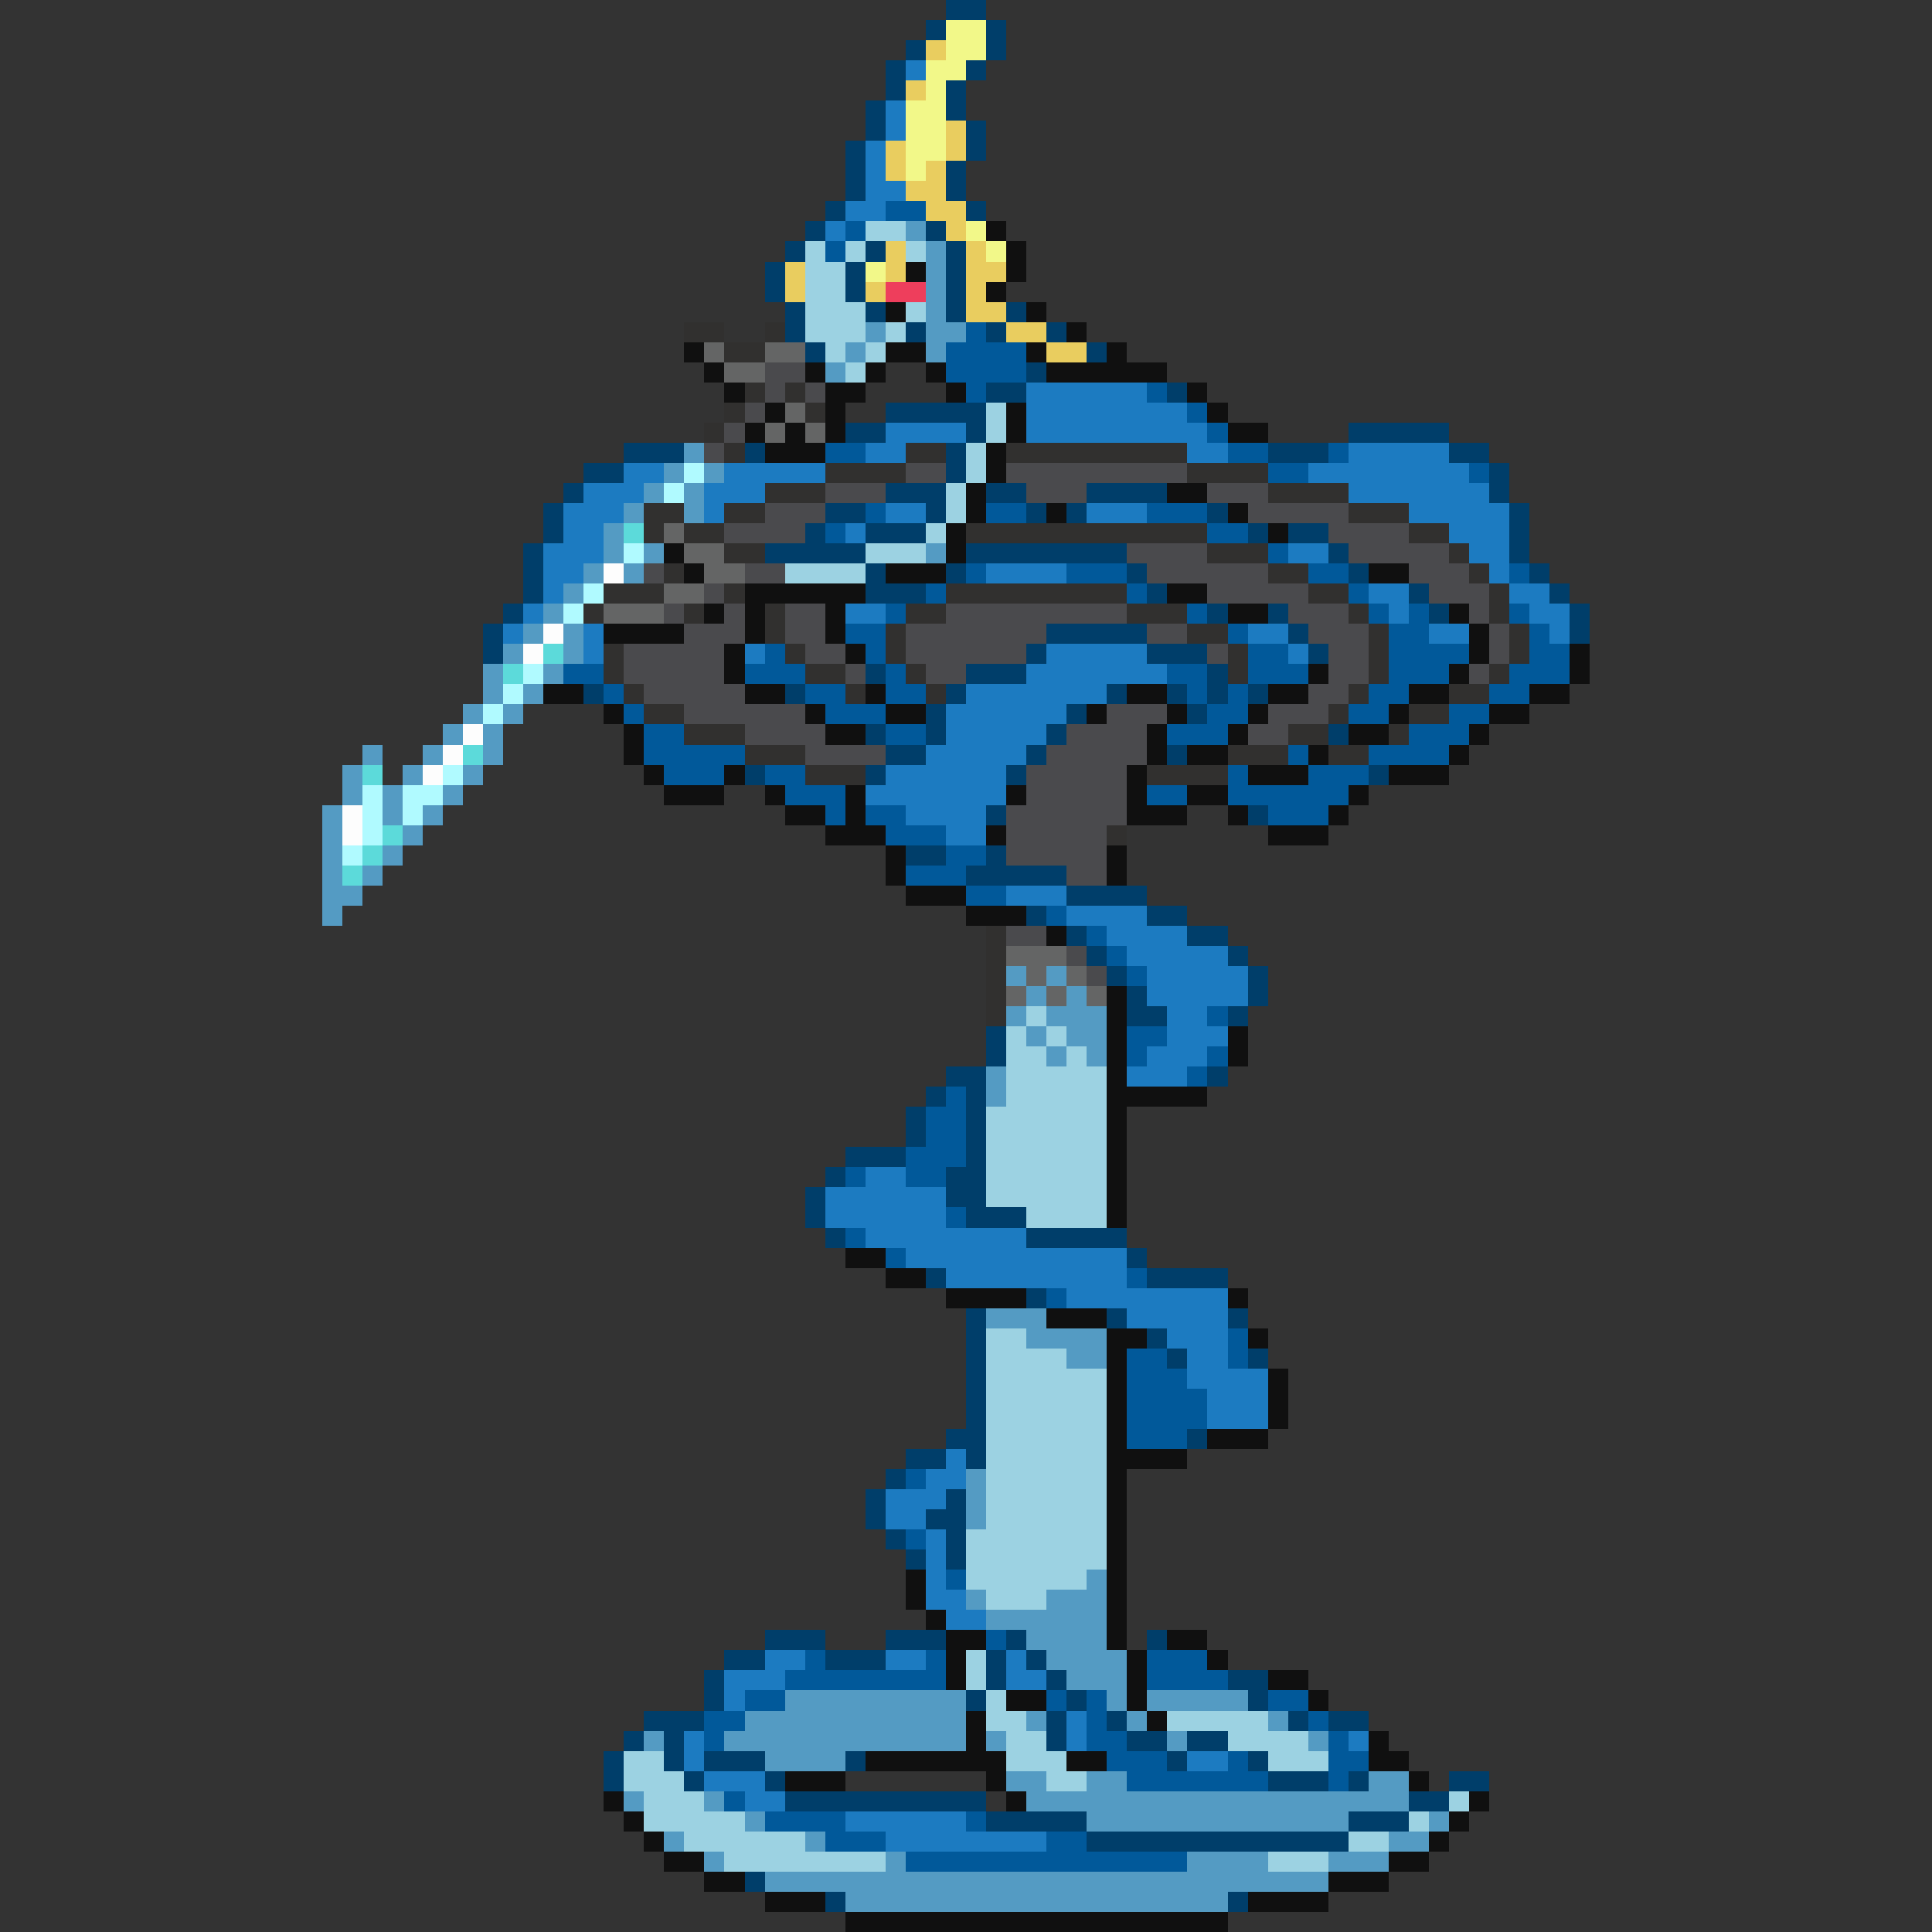 <svg xmlns="http://www.w3.org/2000/svg" viewBox="0 -0.5 96 96" shape-rendering="crispEdges">
<rect x="0" y="-0.5" width="96" height="96" fill="#333333" stroke="none"/>
<path stroke="#003e6a" d="M47 0h2M46 1h1M49 1h1M45 2h1M49 2h1M44 3h1M48 3h1M44 4h1M47 4h1M43 5h1M47 5h1M43 6h1M48 6h1M42 7h1M48 7h1M42 8h1M47 8h1M42 9h1M47 9h1M41 10h1M48 10h1M40 11h1M46 11h1M39 12h1M43 12h1M47 12h1M38 13h1M42 13h1M47 13h1M38 14h1M42 14h1M47 14h1M39 15h1M43 15h1M47 15h1M50 15h1M39 16h1M45 16h1M49 16h1M52 16h1M40 17h1M54 17h1M51 18h1M49 19h2M58 19h1M44 20h5M42 21h2M48 21h1M67 21h5M31 22h3M37 22h1M47 22h1M63 22h3M72 22h2M29 23h2M47 23h1M74 23h1M28 24h1M44 24h3M49 24h2M54 24h4M74 24h1M27 25h1M41 25h2M46 25h1M51 25h1M53 25h1M60 25h1M75 25h1M27 26h1M40 26h1M43 26h3M62 26h1M64 26h2M75 26h1M26 27h1M38 27h5M48 27h8M66 27h1M75 27h1M26 28h1M43 28h1M47 28h1M56 28h1M67 28h1M76 28h1M26 29h1M43 29h3M57 29h1M70 29h1M77 29h1M25 30h1M60 30h1M63 30h1M71 30h1M78 30h1M24 31h1M52 31h5M64 31h1M78 31h1M24 32h1M51 32h1M57 32h3M65 32h1M43 33h1M48 33h3M60 33h1M29 34h1M39 34h1M47 34h1M55 34h1M58 34h1M60 34h1M62 34h1M46 35h1M53 35h1M59 35h1M43 36h1M46 36h1M52 36h1M66 36h1M44 37h2M51 37h1M58 37h1M37 38h1M43 38h1M50 38h1M68 38h1M49 40h1M62 40h1M45 42h2M49 42h1M48 43h5M53 44h4M51 45h1M57 45h2M53 46h1M59 46h2M54 47h1M61 47h1M55 48h1M62 48h1M56 49h1M62 49h1M56 50h2M61 50h1M49 51h1M49 52h1M47 53h2M60 53h1M46 54h1M48 54h1M45 55h1M48 55h1M45 56h1M48 56h1M42 57h3M48 57h1M41 58h1M47 58h2M40 59h1M47 59h2M40 60h1M48 60h3M41 61h1M51 61h5M56 62h1M46 63h1M57 63h4M51 64h1M48 65h1M55 65h1M61 65h1M48 66h1M57 66h1M48 67h1M58 67h1M62 67h1M48 68h1M48 69h1M48 70h1M47 71h2M59 71h1M45 72h2M48 72h1M44 73h1M43 74h1M47 74h1M43 75h1M46 75h2M44 76h1M47 76h1M45 77h1M47 77h1M38 81h3M44 81h3M50 81h1M57 81h1M36 82h2M41 82h3M49 82h1M51 82h1M35 83h1M49 83h1M52 83h1M61 83h2M35 84h1M48 84h1M53 84h1M62 84h1M32 85h3M52 85h1M55 85h1M64 85h1M66 85h2M31 86h1M33 86h1M52 86h1M56 86h2M59 86h2M30 87h1M33 87h1M35 87h3M42 87h1M58 87h1M62 87h1M30 88h1M34 88h1M38 88h1M63 88h3M67 88h1M72 88h2M39 89h10M70 89h2M49 90h5M67 90h3M54 91h13M37 93h1M41 94h1M61 94h1" />
<path stroke="#f2f889" d="M47 1h2M47 2h2M46 3h2M46 4h1M45 5h2M45 6h2M45 7h2M45 8h1M48 11h1M49 12h1M43 13h1" />
<path stroke="#e9cd5f" d="M46 2h1M45 4h1M47 6h1M44 7h1M47 7h1M44 8h1M46 8h1M45 9h2M46 10h2M47 11h1M44 12h1M48 12h1M39 13h1M44 13h1M48 13h2M39 14h1M43 14h1M48 14h1M48 15h2M50 16h2M52 17h2" />
<path stroke="#1c7bc1" d="M45 3h1M44 5h1M44 6h1M43 7h1M43 8h1M43 9h2M42 10h2M41 11h1M51 19h6M51 20h8M44 21h4M51 21h9M43 22h2M59 22h2M67 22h5M31 23h2M36 23h5M65 23h8M29 24h3M35 24h3M67 24h7M28 25h3M35 25h1M44 25h2M54 25h3M70 25h5M28 26h2M42 26h1M72 26h3M27 27h3M64 27h2M73 27h2M27 28h2M49 28h4M74 28h1M27 29h1M68 29h2M75 29h2M26 30h1M42 30h2M69 30h1M76 30h2M25 31h1M29 31h1M62 31h2M71 31h2M77 31h1M29 32h1M37 32h1M52 32h5M64 32h1M51 33h7M48 34h7M47 35h6M47 36h5M46 37h5M44 38h6M43 39h7M45 40h4M47 41h2M50 44h3M53 45h4M55 46h4M56 47h5M57 48h5M57 49h5M58 50h2M58 51h3M57 52h3M56 53h3M43 58h2M41 59h6M41 60h6M43 61h8M45 62h11M47 63h9M53 64h8M56 65h5M58 66h3M59 67h2M59 68h4M60 69h3M60 70h3M47 72h1M46 73h2M44 74h3M44 75h2M46 76h1M46 77h1M46 78h1M46 79h2M47 80h2M38 82h2M44 82h2M50 82h1M36 83h3M50 83h2M36 84h1M53 85h1M34 86h1M53 86h1M67 86h1M34 87h1M59 87h2M35 88h3M37 89h2M42 90h6M44 91h8" />
<path stroke="#01599a" d="M44 10h2M42 11h1M41 12h1M48 16h1M47 17h4M47 18h4M48 19h1M57 19h1M59 20h1M60 21h1M41 22h2M61 22h2M66 22h1M63 23h2M73 23h1M43 25h1M49 25h2M57 25h3M41 26h1M60 26h2M63 27h1M48 28h1M53 28h3M65 28h2M75 28h1M46 29h1M56 29h1M67 29h1M44 30h1M59 30h1M68 30h1M70 30h1M75 30h1M42 31h2M61 31h1M69 31h2M76 31h1M38 32h1M43 32h1M62 32h2M69 32h4M76 32h2M28 33h2M37 33h3M44 33h1M58 33h2M62 33h3M69 33h3M75 33h3M30 34h1M40 34h2M44 34h2M59 34h1M61 34h1M68 34h2M74 34h2M31 35h1M41 35h3M60 35h2M67 35h2M72 35h2M32 36h2M44 36h2M58 36h3M70 36h3M32 37h5M64 37h1M68 37h4M33 38h3M38 38h2M61 38h1M65 38h3M39 39h3M57 39h2M61 39h6M41 40h1M43 40h2M63 40h3M44 41h3M47 42h2M45 43h3M48 44h2M52 45h1M54 46h1M55 47h1M56 48h1M60 50h1M56 51h2M56 52h1M60 52h1M59 53h1M47 54h1M46 55h2M46 56h2M45 57h3M42 58h1M45 58h2M47 60h1M42 61h1M44 62h1M56 63h1M52 64h1M61 66h1M56 67h2M61 67h1M56 68h3M56 69h4M56 70h4M56 71h3M45 73h1M45 76h1M47 78h1M49 81h1M40 82h1M46 82h1M57 82h3M39 83h8M57 83h4M37 84h2M52 84h1M54 84h1M63 84h2M35 85h2M54 85h1M65 85h1M35 86h1M54 86h2M66 86h1M55 87h3M61 87h1M66 87h2M56 88h7M66 88h1M36 89h1M38 90h4M48 90h1M41 91h3M52 91h2M45 92h14" />
<path stroke="#9cd2e2" d="M43 11h2M40 12h1M42 12h1M45 12h1M40 13h2M40 14h2M40 15h3M45 15h1M40 16h3M44 16h1M41 17h1M43 17h1M42 18h1M49 20h1M49 21h1M48 22h1M48 23h1M47 24h1M47 25h1M46 26h1M43 27h3M39 28h4M51 50h1M50 51h1M52 51h1M50 52h2M53 52h1M50 53h5M50 54h5M49 55h6M49 56h6M49 57h6M49 58h6M49 59h6M51 60h4M49 66h2M49 67h4M49 68h6M49 69h6M49 70h6M49 71h6M49 72h6M49 73h6M49 74h6M49 75h6M48 76h7M48 77h7M48 78h6M49 79h3M48 82h1M48 83h1M49 84h1M49 85h2M58 85h5M50 86h2M61 86h4M31 87h2M50 87h3M63 87h3M31 88h3M52 88h2M32 89h3M72 89h1M32 90h5M70 90h1M34 91h6M67 91h2M36 92h8M63 92h3" />
<path stroke="#549bc3" d="M45 11h1M46 12h1M46 13h1M46 14h1M46 15h1M43 16h1M46 16h2M42 17h1M46 17h1M41 18h1M34 22h1M33 23h1M35 23h1M32 24h1M34 24h1M31 25h1M34 25h1M30 26h1M30 27h1M32 27h1M46 27h1M29 28h1M31 28h1M28 29h1M27 30h1M26 31h1M28 31h1M25 32h1M28 32h1M24 33h1M27 33h1M24 34h1M26 34h1M23 35h1M25 35h1M22 36h1M24 36h1M18 37h1M21 37h1M24 37h1M17 38h1M20 38h1M23 38h1M17 39h1M19 39h1M22 39h1M16 40h1M19 40h1M21 40h1M16 41h1M20 41h1M16 42h1M19 42h1M16 43h1M18 43h1M16 44h2M16 45h1M50 48h1M52 48h1M51 49h1M53 49h1M50 50h1M52 50h3M51 51h1M53 51h2M52 52h1M54 52h1M49 53h1M49 54h1M49 65h3M51 66h4M53 67h2M48 73h1M48 74h1M48 75h1M54 78h1M48 79h1M52 79h3M49 80h6M51 81h4M52 82h4M53 83h3M39 84h9M55 84h1M57 84h5M37 85h11M51 85h1M56 85h1M63 85h1M32 86h1M36 86h12M49 86h1M58 86h1M65 86h1M38 87h4M50 88h2M54 88h2M68 88h2M31 89h1M35 89h1M51 89h19M37 90h1M54 90h13M71 90h1M33 91h1M40 91h1M69 91h2M35 92h1M44 92h1M59 92h4M66 92h3M38 93h28M42 94h19" />
<path stroke="#101010" d="M49 11h1M50 12h1M45 13h1M50 13h1M49 14h1M44 15h1M51 15h1M53 16h1M34 17h1M44 17h2M51 17h1M55 17h1M35 18h1M40 18h1M43 18h1M46 18h1M52 18h6M36 19h1M41 19h2M47 19h1M59 19h1M38 20h1M41 20h1M50 20h1M60 20h1M37 21h1M39 21h1M41 21h1M50 21h1M61 21h2M38 22h3M49 22h1M49 23h1M48 24h1M58 24h2M48 25h1M52 25h1M61 25h1M47 26h1M63 26h1M33 27h1M47 27h1M34 28h1M44 28h3M68 28h2M37 29h6M58 29h2M35 30h1M37 30h1M41 30h1M61 30h2M72 30h1M30 31h4M37 31h1M41 31h1M73 31h1M36 32h1M42 32h1M73 32h1M78 32h1M36 33h1M65 33h1M72 33h1M78 33h1M27 34h2M37 34h2M43 34h1M56 34h2M63 34h2M70 34h2M76 34h2M30 35h1M40 35h1M44 35h2M54 35h1M58 35h1M62 35h1M69 35h1M74 35h2M31 36h1M41 36h2M57 36h1M61 36h1M67 36h2M73 36h1M31 37h1M57 37h1M59 37h2M65 37h1M72 37h1M32 38h1M36 38h1M56 38h1M62 38h3M69 38h3M33 39h3M38 39h1M42 39h1M50 39h1M56 39h1M59 39h2M67 39h1M39 40h2M42 40h1M56 40h3M61 40h1M66 40h1M41 41h3M49 41h1M63 41h3M44 42h1M55 42h1M44 43h1M55 43h1M45 44h3M48 45h3M52 46h1M55 49h1M55 50h1M55 51h1M61 51h1M55 52h1M61 52h1M55 53h1M55 54h5M55 55h1M55 56h1M55 57h1M55 58h1M55 59h1M55 60h1M42 62h2M44 63h2M47 64h4M61 64h1M52 65h3M55 66h2M62 66h1M55 67h1M55 68h1M63 68h1M55 69h1M63 69h1M55 70h1M63 70h1M55 71h1M60 71h3M55 72h4M55 73h1M55 74h1M55 75h1M55 76h1M55 77h1M45 78h1M55 78h1M45 79h1M55 79h1M46 80h1M55 80h1M47 81h2M55 81h1M58 81h2M47 82h1M56 82h1M60 82h1M47 83h1M56 83h1M63 83h2M50 84h2M56 84h1M65 84h1M48 85h1M57 85h1M48 86h1M68 86h1M43 87h7M53 87h2M68 87h2M39 88h3M49 88h1M70 88h1M30 89h1M50 89h1M73 89h1M31 90h1M72 90h1M32 91h1M71 91h1M33 92h2M69 92h2M35 93h2M66 93h3M38 94h3M62 94h4M42 95h19" />
<path stroke="#ee3e5c" d="M44 14h2" />
<path stroke="#31302f" d="M34 16h2M38 16h1M36 17h2M37 19h1M39 19h1M36 20h1M40 20h1M35 21h1M36 22h1M45 22h2M50 22h9M41 23h4M59 23h4M38 24h3M63 24h4M32 25h2M36 25h2M67 25h3M32 26h1M34 26h2M48 26h12M70 26h2M36 27h2M60 27h3M72 27h1M33 28h1M63 28h2M73 28h1M30 29h3M36 29h1M47 29h9M65 29h2M74 29h1M29 30h1M34 30h1M38 30h1M45 30h2M56 30h3M67 30h1M74 30h1M38 31h1M44 31h1M59 31h2M68 31h1M75 31h1M30 32h1M39 32h1M44 32h1M61 32h1M68 32h1M75 32h1M30 33h1M40 33h2M45 33h1M61 33h1M68 33h1M74 33h1M31 34h1M42 34h1M46 34h1M67 34h1M72 34h2M32 35h2M66 35h1M70 35h2M34 36h3M64 36h2M69 36h1M37 37h3M61 37h3M66 37h2M40 38h3M57 38h4M55 41h1M49 46h1M49 47h1M49 48h1M49 49h1M49 50h1" />
<path stroke="#646565" d="M35 17h1M38 17h2M36 18h2M39 20h1M38 21h1M40 21h1M33 26h1M34 27h2M35 28h2M33 29h2M30 30h3M50 47h3M51 48h1M53 48h1M50 49h1M52 49h1M54 49h1" />
<path stroke="#4a4a4d" d="M38 18h2M38 19h1M40 19h1M37 20h1M36 21h1M35 22h1M45 23h2M50 23h9M41 24h3M51 24h3M60 24h3M38 25h3M62 25h5M36 26h4M66 26h4M56 27h4M67 27h5M32 28h1M37 28h2M57 28h6M70 28h3M35 29h1M60 29h5M71 29h3M33 30h1M36 30h1M39 30h2M47 30h9M64 30h3M73 30h1M34 31h3M39 31h2M45 31h7M57 31h2M65 31h3M74 31h1M31 32h5M40 32h2M45 32h6M60 32h1M66 32h2M74 32h1M31 33h5M42 33h1M46 33h2M66 33h2M73 33h1M32 34h5M65 34h2M34 35h6M55 35h3M63 35h3M37 36h4M53 36h4M62 36h2M40 37h4M52 37h5M51 38h5M51 39h5M50 40h6M50 41h5M50 42h5M53 43h2M50 46h2M53 47h1M54 48h1" />
<path stroke="#b0faff" d="M34 23h1M33 24h1M31 27h1M29 29h1M28 30h1M26 33h1M25 34h1M24 35h1M22 38h1M18 39h1M20 39h2M18 40h1M20 40h1M18 41h1M17 42h1" />
<path stroke="#5cdada" d="M31 26h1M27 32h1M25 33h1M23 37h1M18 38h1M19 41h1M18 42h1M17 43h1" />
<path stroke="#fdfdfd" d="M30 28h1M27 31h1M26 32h1M23 36h1M22 37h1M21 38h1M17 40h1M17 41h1" />
</svg>